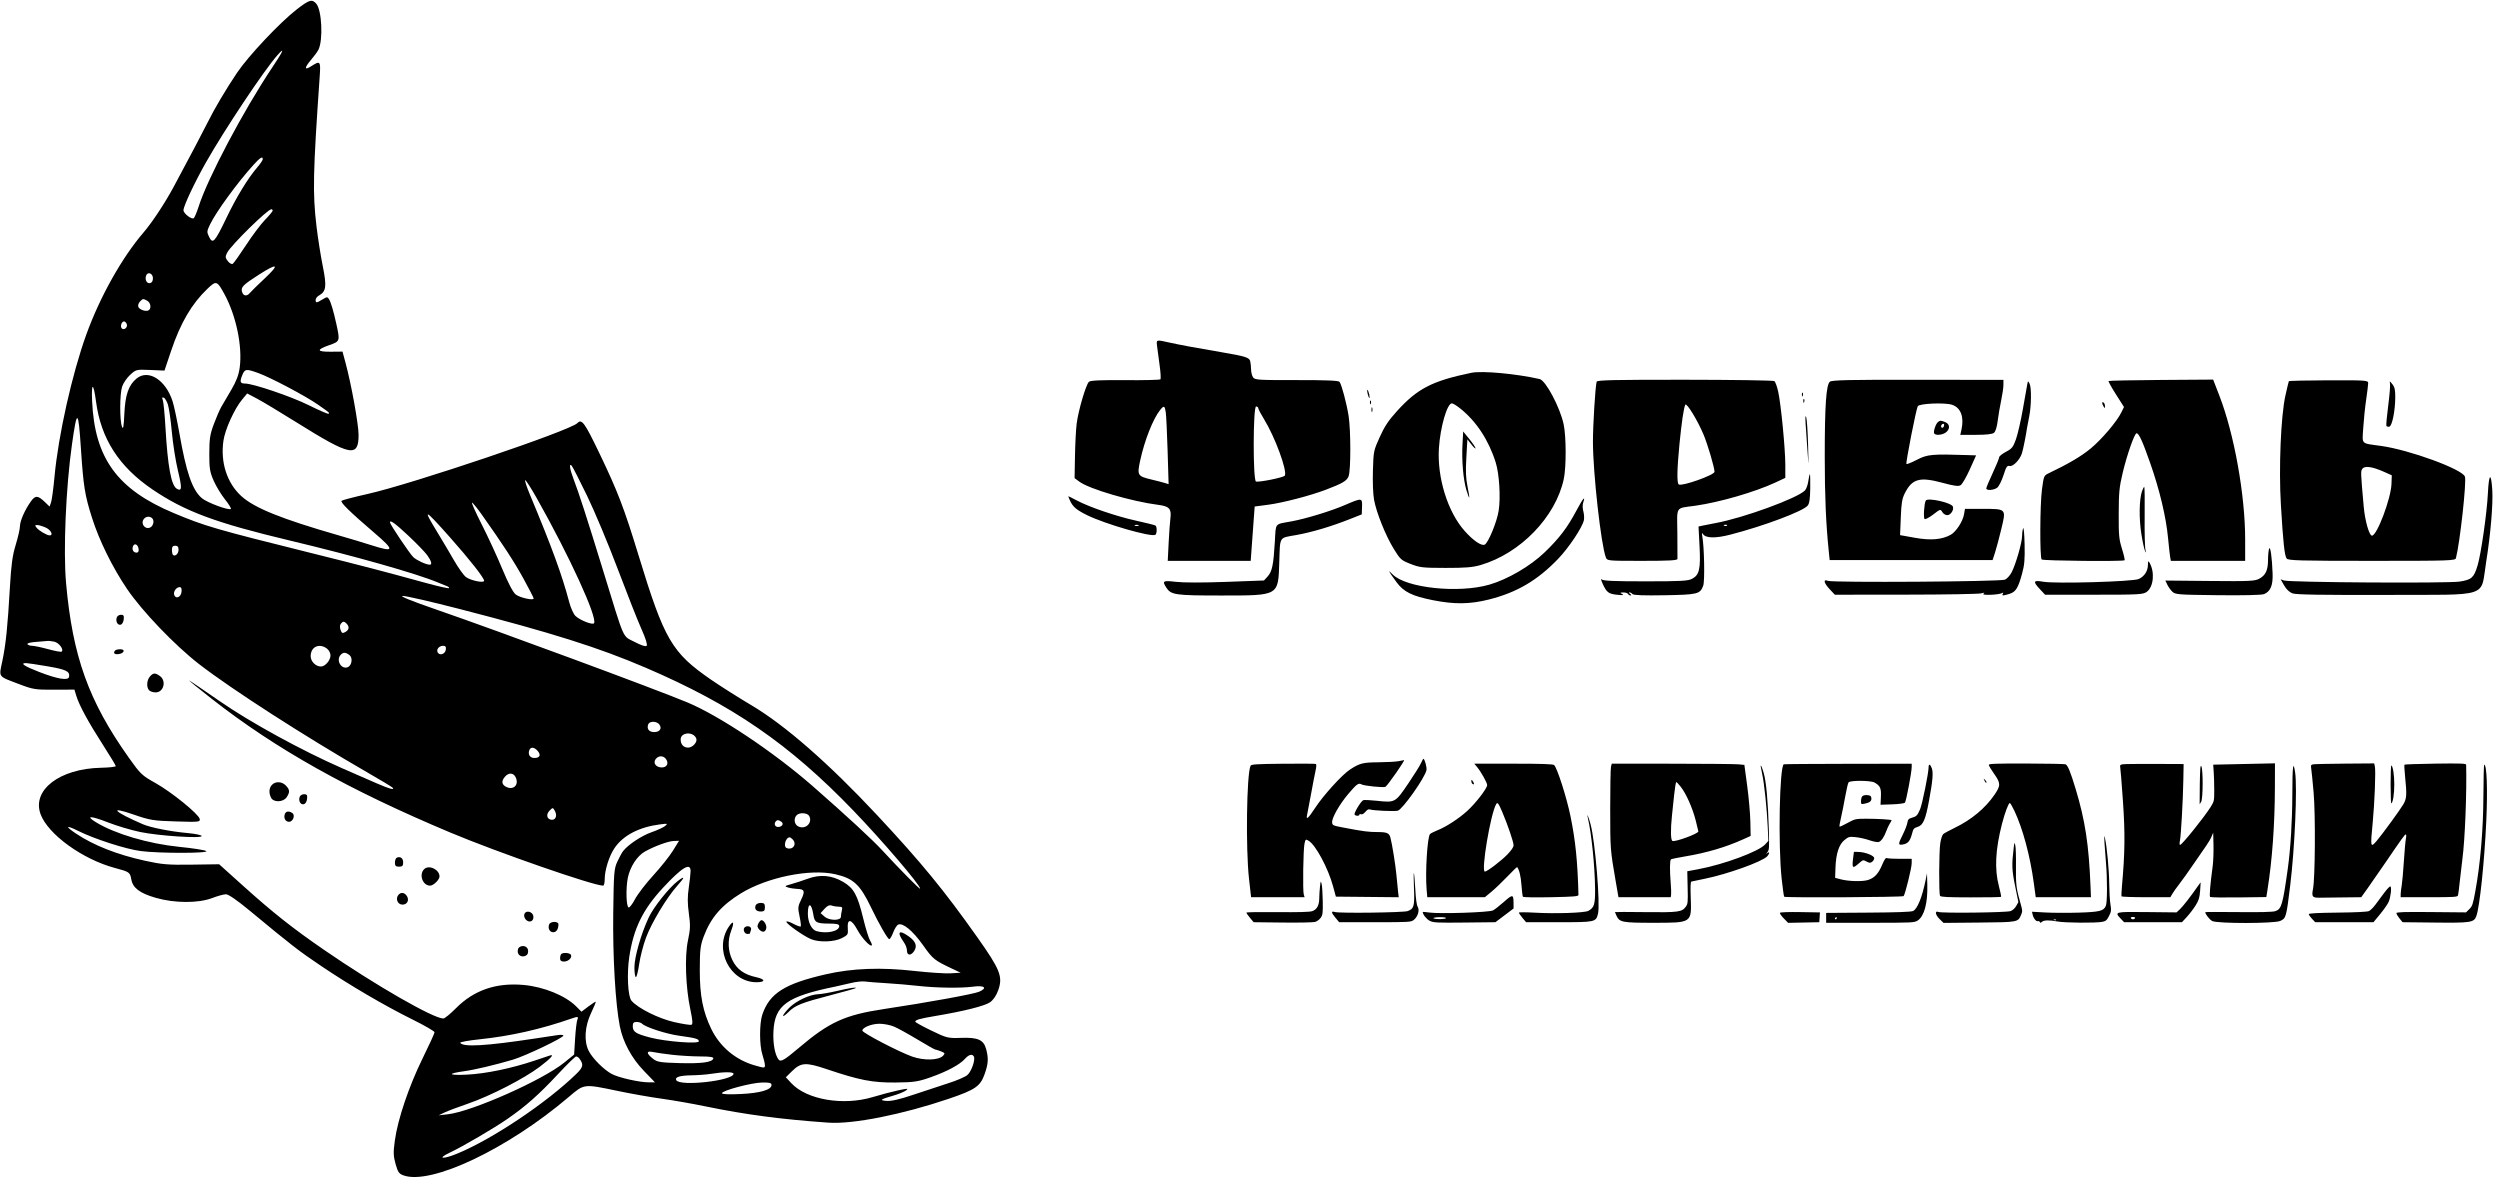 <svg width="241" height="114" viewBox="0 0 241 114" fill="none" xmlns="http://www.w3.org/2000/svg">
<path fill-rule="evenodd" clip-rule="evenodd" d="M28.596 0.915C26.965 2.182 23.932 5.405 22.839 7.032C21.76 8.637 20.649 10.517 19.987 11.858C19.576 12.689 18.242 15.22 16.743 18.01C15.907 19.566 14.658 21.457 13.831 22.418C11.76 24.825 9.638 28.609 8.326 32.232C6.951 36.031 5.617 41.987 5.254 45.955C5.149 47.098 4.999 48.214 4.921 48.434L4.78 48.834L4.347 48.417C3.653 47.747 3.412 47.732 2.981 48.331C2.396 49.147 1.925 50.215 1.923 50.73C1.921 50.986 1.739 51.787 1.518 52.512C1.202 53.546 1.081 54.421 0.957 56.587C0.739 60.398 0.564 62.109 0.227 63.718C-0.111 65.335 -0.242 65.156 1.845 65.951C3.182 66.461 3.409 66.497 5.226 66.487L7.175 66.478L7.353 67.07C7.627 67.977 8.521 69.625 9.904 71.774C10.595 72.847 11.16 73.783 11.159 73.853C11.159 73.924 10.517 73.996 9.734 74.012C5.746 74.096 3.06 76.159 3.911 78.485C4.62 80.424 7.961 82.842 11.08 83.673C12.479 84.045 12.535 84.084 12.66 84.782C12.807 85.602 13.475 86.105 15.009 86.549C16.824 87.075 19.123 87.084 20.46 86.57C20.977 86.371 21.573 86.208 21.783 86.208C22.028 86.208 22.874 86.795 24.124 87.83C28.145 91.161 28.807 91.674 30.984 93.138C33.785 95.022 37.056 96.937 39.781 98.288C40.942 98.864 41.891 99.413 41.891 99.509C41.891 99.605 41.367 100.75 40.727 102.053C39.421 104.711 38.344 107.898 38.065 109.936C37.906 111.09 37.916 111.428 38.133 112.207C38.349 112.982 38.464 113.15 38.889 113.305C41.54 114.27 48.953 110.753 54.843 105.735C56.331 104.468 56.256 104.477 59.53 105.163C60.819 105.433 62.734 105.771 63.785 105.915C64.836 106.058 66.771 106.398 68.084 106.67C71.845 107.447 75.353 107.91 79.867 108.224C82.227 108.388 86.985 107.442 91.491 105.912C93.993 105.062 94.497 104.718 94.903 103.584C95.273 102.551 95.307 102.045 95.065 101.137C94.826 100.237 94.279 99.991 92.643 100.05C91.382 100.095 91.273 100.069 89.784 99.349C88.933 98.937 88.234 98.552 88.232 98.493C88.224 98.318 88.665 98.192 90.197 97.936C92.922 97.479 94.935 96.973 95.439 96.618C95.76 96.391 96.045 95.974 96.227 95.463C96.692 94.156 96.426 93.481 94.224 90.367C91.005 85.815 88.795 83.122 84.534 78.559C79.902 73.6 75.679 69.908 72.45 67.994C71.215 67.262 69.47 66.157 68.571 65.539C64.756 62.912 64.045 61.694 61.552 53.523C60.166 48.978 59.538 47.342 57.77 43.668C56.351 40.718 56.08 40.349 55.657 40.79C54.964 41.511 39.77 46.644 35.442 47.618C34.129 47.913 32.998 48.209 32.929 48.275C32.78 48.418 33.724 49.342 36.082 51.361C38.09 53.08 38.041 53.277 35.783 52.553C35.07 52.325 33.663 51.901 32.656 51.612C27.106 50.016 24.502 48.963 23.247 47.81C21.878 46.551 21.24 44.569 21.537 42.495C21.692 41.41 22.588 39.427 23.326 38.535L23.828 37.929L24.779 38.431C25.302 38.707 27.019 39.738 28.596 40.724C33.809 43.981 34.567 44.133 34.567 41.921C34.567 40.908 33.864 37.025 33.31 34.977L33.017 33.895L31.878 33.906C30.518 33.919 30.476 33.712 31.75 33.268C32.777 32.91 32.787 32.88 32.425 31.234C32.144 29.96 31.899 29.138 31.707 28.824C31.574 28.606 31.497 28.611 31.086 28.865C30.514 29.218 30.427 29.224 30.427 28.911C30.427 28.777 30.569 28.588 30.742 28.491C31.447 28.097 31.51 27.619 31.117 25.666C30.916 24.674 30.643 22.94 30.51 21.814C30.13 18.604 30.17 16.714 30.822 7.323C30.922 5.885 30.869 5.824 30.008 6.38C29.322 6.823 29.321 6.543 30.006 5.743C30.299 5.4 30.612 4.969 30.701 4.786C31.16 3.838 31.024 0.976 30.491 0.361C30.082 -0.111 29.816 -0.033 28.596 0.915ZM27.1 5.161C27.015 5.321 26.622 5.938 26.225 6.533C23.463 10.671 20.035 17.149 19.155 19.893C18.985 20.425 18.776 20.932 18.692 21.02C18.509 21.211 17.688 20.593 17.688 20.264C17.688 19.869 18.746 17.616 19.841 15.679C21.623 12.528 25.457 6.771 26.737 5.327C27.205 4.799 27.318 4.748 27.1 5.161ZM25.331 15.348C25.331 15.44 25.091 15.795 24.796 16.139C23.887 17.2 22.796 18.988 21.829 21.003C20.705 23.345 20.514 23.556 20.163 22.847C19.926 22.368 19.931 22.294 20.252 21.629C20.841 20.407 22.893 17.595 24.439 15.889C25.076 15.187 25.331 15.031 25.331 15.348ZM26.287 20.304C26.287 20.377 25.96 20.77 25.561 21.178C25.161 21.585 24.336 22.683 23.727 23.616C23.117 24.549 22.537 25.366 22.437 25.431C22.335 25.496 22.126 25.382 21.965 25.175C21.707 24.842 21.7 24.753 21.899 24.358C22.26 23.645 25.792 20.173 26.156 20.173C26.228 20.173 26.287 20.232 26.287 20.304ZM25.536 26.823C24.854 27.462 24.204 28.098 24.091 28.237C23.8 28.594 23.46 28.55 23.335 28.138C23.198 27.688 23.416 27.466 24.967 26.472C26.773 25.315 26.997 25.453 25.536 26.823ZM14.743 26.826C14.743 27.086 14.64 27.258 14.463 27.294C14.148 27.357 13.943 26.959 14.088 26.564C14.24 26.151 14.743 26.352 14.743 26.826ZM21.651 28.384C22.772 30.456 23.382 33.408 23.108 35.432C23.011 36.148 22.784 36.749 22.3 37.573C21.929 38.203 21.496 38.944 21.337 39.218C21.178 39.493 20.852 40.241 20.614 40.882C20.246 41.869 20.179 42.299 20.177 43.709C20.174 45.166 20.227 45.494 20.601 46.346C20.837 46.881 21.325 47.688 21.688 48.14C22.05 48.592 22.305 49.005 22.255 49.058C22.079 49.241 19.934 48.443 19.444 48.012C18.525 47.205 17.953 45.542 17.292 41.761C17.072 40.507 16.778 39.123 16.637 38.684C15.976 36.622 14.298 35.56 13.167 36.489C12.396 37.123 12.073 38.052 11.988 39.879C11.927 41.179 11.877 41.449 11.756 41.127C11.528 40.515 11.538 37.979 11.772 37.272C11.884 36.934 12.233 36.42 12.548 36.132C13.109 35.617 13.145 35.608 14.487 35.666L15.855 35.725L16.498 33.812C17.396 31.141 18.467 29.309 19.983 27.853C20.85 27.021 20.927 27.045 21.651 28.384ZM14.196 28.994C14.527 29.179 14.611 29.731 14.335 29.909C14.083 30.072 13.437 29.858 13.334 29.577C13.284 29.442 13.353 29.216 13.487 29.076C13.776 28.775 13.798 28.772 14.196 28.994ZM12.223 31.251C12.336 31.558 11.951 31.877 11.737 31.654C11.563 31.473 11.723 30.985 11.956 30.985C12.049 30.985 12.169 31.104 12.223 31.251ZM24.895 35.961C26.091 36.391 29.471 38.18 30.659 39.012C31.829 39.831 31.771 39.782 31.672 39.886C31.627 39.933 30.773 39.564 29.774 39.066C28.094 38.228 24.402 36.973 23.618 36.973C23.152 36.973 23.095 36.807 23.348 36.181C23.601 35.552 23.713 35.536 24.895 35.961ZM9.259 38.724C9.73 42.287 11.471 44.994 14.697 47.182C17.826 49.304 20.773 50.4 27.959 52.112C34.172 53.594 40.203 55.302 42.21 56.15C42.516 56.279 42.903 56.435 43.068 56.496C43.234 56.558 43.331 56.648 43.284 56.697C43.237 56.746 42.242 56.524 41.072 56.202C36.84 55.04 35.039 54.569 30.108 53.341C20.698 50.996 19.801 50.735 16.773 49.47C11.32 47.19 9.126 44.187 8.879 38.664C8.797 36.818 9.011 36.852 9.259 38.724ZM16.184 38.989C16.29 39.309 16.462 40.503 16.565 41.641C16.669 42.778 16.93 44.443 17.146 45.339C17.561 47.063 17.544 47.395 17.054 47.121C16.505 46.813 16.167 44.987 15.945 41.131C15.874 39.896 15.761 38.744 15.692 38.572C15.603 38.346 15.627 38.279 15.779 38.332C15.895 38.372 16.078 38.668 16.184 38.989ZM7.801 43.252C8.042 46.903 8.177 47.746 8.879 49.947C9.571 52.12 10.845 54.702 12.241 56.766C13.695 58.914 16.859 62.215 19.201 64.028C22.341 66.456 29.401 71 35.442 74.479C36.668 75.186 37.74 75.83 37.823 75.912C38.123 76.209 37.554 76.056 36.266 75.494C35.55 75.181 34.069 74.534 32.974 74.055C29.103 72.36 24.116 69.628 21.191 67.599C19.659 66.536 18.333 65.638 18.246 65.605C18.158 65.572 19.128 66.361 20.4 67.358C26.583 72.204 33.605 76.141 43.404 80.254C47.973 82.172 57.193 85.376 58.142 85.376C58.225 85.376 58.292 85.107 58.292 84.778C58.292 83.869 58.729 82.49 59.261 81.724C60.098 80.516 61.632 79.725 63.626 79.47C64.358 79.377 64.398 79.389 64.12 79.623C63.954 79.762 63.359 80.036 62.798 80.231C61.855 80.559 60.572 81.41 60.074 82.037C59.959 82.181 59.709 82.636 59.518 83.048C59.194 83.746 59.167 84.083 59.116 88.047C59.062 92.237 59.327 96.791 59.75 98.929C60.05 100.449 60.885 102 62.057 103.216L63.139 104.339H62.56C61.639 104.339 59.649 103.891 58.976 103.532C58.21 103.124 57.127 102.041 56.754 101.312C56.282 100.386 56.367 98.952 56.969 97.683C57.248 97.094 57.457 96.591 57.432 96.566C57.407 96.54 57.087 96.746 56.721 97.023L56.054 97.528L55.541 97.014C54.504 95.978 52.424 95.128 50.489 94.951C47.84 94.709 45.692 95.444 43.962 97.185C43.416 97.735 42.866 98.184 42.74 98.184C41.771 98.184 36.151 94.95 31.223 91.557C28.207 89.48 26.305 87.976 23.457 85.412L21.125 83.314L18.491 83.352C16.197 83.386 15.613 83.337 13.968 82.974C11.253 82.374 9.02 81.492 7.299 80.338C6.24 79.629 6.357 79.512 7.537 80.1C9.111 80.884 12.119 81.853 13.567 82.042C15.329 82.273 20.259 82.269 19.878 82.037C19.725 81.944 18.566 81.764 17.302 81.638C14.322 81.34 11.092 80.388 9.253 79.266C8.183 78.614 8.734 78.623 10.43 79.287C11.259 79.612 12.64 80.023 13.499 80.202C15.298 80.577 19.44 80.85 19.44 80.594C19.44 80.504 18.849 80.376 18.126 80.311C16.439 80.16 14.528 79.783 13.756 79.45C10.968 78.245 10.415 77.668 12.864 78.517C14.455 79.069 14.759 79.119 16.947 79.186C19.186 79.255 19.308 79.243 19.254 78.95C19.168 78.486 16.523 76.341 14.971 75.476C13.683 74.759 13.539 74.621 12.402 73.019C8.544 67.579 7.001 63.28 6.37 56.221C6.089 53.074 6.349 46.984 6.944 42.794C7.43 39.375 7.549 39.438 7.801 43.252ZM56.594 47.793C57.324 49.298 58.654 52.475 59.551 54.854C60.448 57.232 61.475 59.835 61.835 60.638C62.246 61.557 62.432 62.155 62.337 62.255C62.242 62.354 61.808 62.214 61.165 61.877C59.971 61.25 60.274 61.942 58.121 54.937C56.561 49.862 55.817 47.561 55.283 46.157C54.921 45.207 54.839 44.61 55.107 44.89C55.195 44.982 55.864 46.288 56.594 47.793ZM51.736 48.011C54.892 53.604 57.601 59.512 57.267 60.076C57.149 60.275 55.939 59.808 55.483 59.387C55.296 59.214 55.021 58.61 54.872 58.044C54.189 55.45 53.192 52.723 51.075 47.66C50.76 46.905 50.56 46.287 50.632 46.287C50.704 46.287 51.201 47.063 51.736 48.011ZM46.424 49.579C48.498 52.506 49.58 54.166 50.473 55.797C51.008 56.772 51.445 57.624 51.445 57.69C51.445 57.915 50.118 57.622 49.716 57.308C49.457 57.106 48.993 56.223 48.419 54.843C47.928 53.659 47.041 51.737 46.448 50.571C45.855 49.404 45.429 48.453 45.502 48.457C45.574 48.46 45.989 48.966 46.424 49.579ZM43.357 51.776C45.263 53.921 46.668 55.708 46.668 55.985C46.668 56.231 45.367 55.965 44.916 55.627C44.698 55.463 44.178 54.736 43.761 54.01C43.345 53.285 42.61 52.047 42.129 51.259C40.704 48.925 40.894 49.005 43.357 51.776ZM14.79 50.211C14.816 50.402 14.728 50.653 14.593 50.77C14.108 51.191 13.472 50.527 13.875 50.02C14.157 49.664 14.732 49.784 14.79 50.211ZM39.343 51.619C40.13 52.355 40.953 53.204 41.173 53.506C41.578 54.06 41.685 54.438 41.437 54.438C41.086 54.438 40.181 54.024 39.843 53.708C39.504 53.391 37.592 50.546 37.592 50.357C37.592 50.086 38.087 50.442 39.343 51.619ZM4.398 50.853C4.904 51.074 5.177 51.61 4.783 51.61C4.521 51.61 3.754 51.16 3.526 50.873C3.352 50.654 3.361 50.612 3.582 50.612C3.727 50.612 4.094 50.721 4.398 50.853ZM13.361 52.912C13.393 53.147 13.327 53.274 13.171 53.274C12.861 53.274 12.698 52.995 12.818 52.67C12.947 52.317 13.299 52.474 13.361 52.912ZM17.211 53.006C17.211 53.388 16.867 53.691 16.669 53.484C16.617 53.429 16.574 53.21 16.574 52.996C16.574 52.719 16.665 52.608 16.892 52.608C17.122 52.608 17.211 52.719 17.211 53.006ZM17.5 57.056C17.443 57.569 16.949 57.781 16.794 57.359C16.68 57.049 16.991 56.6 17.32 56.6C17.477 56.6 17.534 56.745 17.5 57.056ZM44.246 58.692C53.188 60.996 57.716 62.424 62.246 64.368C70.609 67.957 76.081 71.72 82.254 78.129C85.024 81.006 88.704 85.307 88.704 85.669C88.704 85.794 86.757 83.826 85.062 81.987C84.082 80.924 81.588 78.621 78.355 75.793C74.61 72.516 69.361 69.007 66.276 67.718C63.249 66.452 48.164 60.873 42.05 58.758C39.577 57.903 38.486 57.459 38.832 57.448C39.12 57.439 41.556 57.999 44.246 58.692ZM11.261 59.511C11.125 59.884 11.324 60.283 11.618 60.225C11.765 60.196 11.898 59.977 11.927 59.718C11.967 59.358 11.912 59.262 11.665 59.262C11.494 59.262 11.312 59.374 11.261 59.511ZM33.42 60.127C33.702 60.421 33.653 60.724 33.29 60.926C33.02 61.078 32.947 61.046 32.831 60.724C32.746 60.491 32.755 60.262 32.853 60.135C33.053 59.875 33.178 59.873 33.42 60.127ZM5.23 61.857C5.694 61.954 6.198 62.649 5.931 62.822C5.864 62.865 5.28 62.755 4.634 62.578C3.988 62.401 3.297 62.256 3.099 62.256C2.901 62.256 2.698 62.185 2.646 62.098C2.593 62.007 2.946 61.914 3.473 61.88C3.979 61.847 4.473 61.805 4.572 61.788C4.67 61.771 4.967 61.802 5.23 61.857ZM31.506 62.515C31.707 62.662 31.86 62.949 31.86 63.18C31.86 63.655 31.347 64.252 30.94 64.252C30.433 64.252 29.949 63.766 29.949 63.256C29.949 62.358 30.762 61.971 31.506 62.515ZM42.977 62.628C42.919 63.05 42.395 63.234 42.198 62.901C42.03 62.617 42.321 62.256 42.718 62.256C42.948 62.256 43.015 62.352 42.977 62.628ZM11.107 62.699C10.875 62.941 11.023 63.107 11.426 63.057C11.975 62.989 12.121 62.588 11.598 62.588C11.386 62.588 11.165 62.638 11.107 62.699ZM33.684 63.145C34.029 63.408 33.926 64.154 33.521 64.316C32.89 64.569 32.36 63.629 32.847 63.121C33.095 62.862 33.322 62.868 33.684 63.145ZM4.611 64.237C6.392 64.543 6.75 64.72 6.658 65.25C6.59 65.635 5.575 65.471 3.796 64.785C2.337 64.222 1.881 63.914 2.522 63.923C2.675 63.925 3.615 64.067 4.611 64.237ZM14.449 65.221C14.14 65.577 14.103 66.262 14.376 66.547C14.482 66.657 14.765 66.747 15.008 66.747C15.773 66.747 16.064 65.645 15.424 65.176C14.965 64.841 14.771 64.85 14.449 65.221ZM63.545 69.822C63.85 70.206 63.617 70.573 63.069 70.573C62.561 70.573 62.326 70.269 62.489 69.824C62.607 69.503 63.29 69.501 63.545 69.822ZM67.124 71.201C67.247 71.537 66.766 72.07 66.34 72.07C65.895 72.07 65.616 71.766 65.616 71.282C65.616 70.564 66.865 70.497 67.124 71.201ZM51.834 72.392C52.174 72.785 52.039 73.068 51.51 73.068C51.092 73.068 50.873 72.731 51.025 72.319C51.151 71.975 51.5 72.007 51.834 72.392ZM64.177 73.143C64.504 73.554 64.312 73.982 63.8 73.982C63.23 73.982 62.916 73.543 63.217 73.165C63.478 72.835 63.925 72.825 64.177 73.143ZM49.697 74.904C50.065 75.622 49.531 76.204 48.816 75.864C48.356 75.645 48.31 75.299 48.683 74.869C49.031 74.467 49.481 74.483 49.697 74.904ZM26.218 75.658C25.93 75.959 25.897 76.443 26.133 76.904C26.373 77.372 27.305 77.342 27.631 76.856C27.959 76.368 27.944 76.129 27.561 75.729C27.179 75.33 26.563 75.298 26.218 75.658ZM28.892 76.81C28.751 77.194 28.961 77.59 29.272 77.528C29.44 77.495 29.571 77.292 29.601 77.017C29.642 76.648 29.588 76.561 29.318 76.561C29.134 76.561 28.942 76.673 28.892 76.81ZM53.509 78.212C53.739 78.661 53.545 79.084 53.138 79.023C52.714 78.959 52.623 78.514 52.961 78.161C53.287 77.821 53.309 77.823 53.509 78.212ZM27.459 78.474C27.318 78.856 27.516 79.222 27.863 79.222C28.25 79.222 28.486 78.578 28.175 78.372C27.847 78.155 27.561 78.196 27.459 78.474ZM78.007 78.663C78.359 79.319 77.654 79.998 76.961 79.671C76.57 79.486 76.482 78.916 76.794 78.59C77.072 78.299 77.837 78.346 78.007 78.663ZM75.31 79.206C75.595 79.394 75.399 79.721 75.001 79.721C74.702 79.721 74.582 79.393 74.799 79.167C74.937 79.022 75.043 79.03 75.31 79.206ZM76.412 80.919C76.848 81.374 76.447 81.97 75.847 81.759C75.483 81.632 75.728 80.719 76.125 80.719C76.178 80.719 76.307 80.809 76.412 80.919ZM64.869 82.008C64.544 82.534 63.695 83.601 62.983 84.379C62.271 85.156 61.48 86.185 61.224 86.665C60.969 87.146 60.688 87.514 60.601 87.484C60.367 87.404 60.318 85.65 60.522 84.626C60.729 83.582 61.418 82.514 62.15 82.1C63.056 81.588 64.403 81.091 64.941 81.071L65.46 81.052L64.869 82.008ZM38.269 82.67C38.159 82.71 38.07 82.924 38.07 83.145C38.07 83.463 38.153 83.547 38.468 83.547C38.781 83.547 38.866 83.462 38.866 83.149C38.866 82.74 38.62 82.542 38.269 82.67ZM40.879 83.796C40.364 84.334 40.751 85.376 41.466 85.376C41.782 85.376 42.369 84.803 42.369 84.493C42.369 83.815 41.328 83.328 40.879 83.796ZM66.572 83.972C66.572 84.207 66.493 84.927 66.397 85.574C66.268 86.442 66.271 87.093 66.407 88.065C66.564 89.186 66.551 89.569 66.32 90.654C65.99 92.201 66.093 95.166 66.552 97.325C66.773 98.368 66.799 98.731 66.655 98.788C66.55 98.83 65.794 98.712 64.975 98.525C63.474 98.183 61.504 97.196 60.877 96.473C60.528 96.069 60.416 93.903 60.66 92.26C61.069 89.512 61.961 87.683 63.927 85.566C65.749 83.605 66.572 83.109 66.572 83.972ZM80.504 84.273C82.266 84.671 82.907 85.263 83.958 87.456C84.72 89.045 85.574 90.533 85.725 90.533C85.802 90.533 85.975 90.238 86.111 89.877C86.246 89.516 86.463 89.179 86.592 89.127C87.05 88.944 87.993 89.726 88.971 91.103C89.96 92.496 90.043 92.562 91.969 93.469L92.606 93.769L91.65 93.828C91.125 93.859 89.564 93.758 88.182 93.602C84.944 93.236 82.161 93.338 79.629 93.918C75.644 94.829 74.19 95.749 73.488 97.805C73.197 98.657 73.203 100.802 73.498 101.677C73.629 102.066 73.737 102.52 73.737 102.686C73.737 102.976 73.7 102.976 72.715 102.691C70.899 102.165 69.394 100.897 68.57 99.198C67.76 97.529 67.456 95.977 67.46 93.527C67.463 91.57 67.511 91.153 67.837 90.283C68.519 88.463 69.553 87.264 71.434 86.113C73.963 84.564 78.09 83.728 80.504 84.273ZM77.877 84.706C77.395 84.882 76.679 85.117 76.285 85.227C75.626 85.412 75.6 85.438 75.966 85.552C76.185 85.62 76.593 85.683 76.872 85.692C77.563 85.715 77.629 85.91 77.228 86.733C76.915 87.374 76.901 87.514 77.076 88.332C77.182 88.825 77.233 89.265 77.19 89.31C77.147 89.355 76.818 89.235 76.459 89.044C76.101 88.853 75.807 88.77 75.807 88.86C75.807 89.065 77.456 90.229 78.173 90.53C78.959 90.86 80.411 90.814 81.153 90.436C81.729 90.142 81.774 90.07 81.728 89.515C81.646 88.521 82.071 88.564 82.634 89.608C83.076 90.425 83.884 91.299 84.044 91.132C84.082 91.093 84.006 90.886 83.876 90.672C83.746 90.458 83.448 89.498 83.215 88.537C82.659 86.255 82.308 85.617 81.269 85.008C80.187 84.373 79.059 84.273 77.877 84.706ZM65.324 84.94C64.49 85.583 63.004 87.448 62.544 88.428C61.8 90.016 61.158 92.254 61.158 93.26C61.158 93.773 61.221 94.192 61.298 94.192C61.375 94.192 61.518 93.629 61.616 92.94C61.714 92.252 62.008 91.11 62.269 90.404C62.798 88.971 64.278 86.511 65.283 85.394C66.04 84.552 66.056 84.376 65.324 84.94ZM38.4 86.276C38.1 86.654 38.338 87.206 38.802 87.206C39.251 87.206 39.471 86.79 39.232 86.394C39.012 86.028 38.639 85.975 38.4 86.276ZM72.842 87.281C72.711 87.639 72.91 87.871 73.348 87.871C73.657 87.871 73.737 87.786 73.737 87.456C73.737 87.122 73.658 87.04 73.334 87.04C73.112 87.04 72.891 87.148 72.842 87.281ZM78.409 88.188C78.519 88.923 78.709 89.03 79.907 89.033C80.674 89.035 80.902 89.092 80.902 89.28C80.902 89.777 79.704 90.04 78.707 89.761C78.238 89.63 77.877 88.896 77.877 88.074C77.877 86.947 78.235 87.024 78.409 88.188ZM80.877 87.408C81.181 87.406 81.233 87.472 81.158 87.763C81.107 87.96 81.065 88.233 81.064 88.371C81.06 88.771 79.948 88.764 79.486 88.361L79.104 88.028L79.482 87.608C79.751 87.309 79.953 87.219 80.182 87.299C80.359 87.36 80.672 87.409 80.877 87.408ZM50.547 88.122C50.49 88.275 50.556 88.511 50.694 88.656C51.032 89.009 51.481 88.806 51.416 88.33C51.353 87.868 50.698 87.711 50.547 88.122ZM73.106 89.024C72.981 89.268 73.004 89.41 73.198 89.614C73.503 89.932 73.796 89.87 73.87 89.472C73.925 89.175 73.639 88.703 73.405 88.703C73.331 88.703 73.196 88.848 73.106 89.024ZM52.936 89.119C52.796 89.499 52.992 89.868 53.334 89.868C53.636 89.868 53.833 89.566 53.833 89.105C53.833 88.786 53.053 88.798 52.936 89.119ZM70.268 89.319C68.773 91.512 70.359 94.698 72.941 94.688C73.82 94.684 73.792 94.394 72.894 94.2C71.728 93.947 71.032 93.443 70.592 92.534C70.167 91.655 70.132 90.64 70.493 89.698C70.809 88.872 70.699 88.686 70.268 89.319ZM71.829 89.367C71.564 89.537 71.737 90.034 72.06 90.034C72.194 90.034 72.304 90.003 72.304 89.964C72.304 89.926 72.344 89.786 72.393 89.653C72.498 89.366 72.124 89.176 71.829 89.367ZM86.746 90.159C86.802 90.319 86.979 90.628 87.139 90.846C87.3 91.065 87.431 91.42 87.431 91.636C87.431 92.126 87.807 92.153 88.121 91.686C88.444 91.204 88.28 90.749 87.612 90.275C86.931 89.791 86.602 89.747 86.746 90.159ZM49.954 91.448C49.807 91.85 50.018 92.196 50.41 92.196C50.61 92.196 50.815 92.084 50.866 91.947C51.013 91.545 50.802 91.198 50.41 91.198C50.21 91.198 50.005 91.311 49.954 91.448ZM54.099 91.975C54.04 92.035 53.993 92.222 53.993 92.39C53.993 92.6 54.11 92.695 54.371 92.695C54.795 92.695 55.189 92.303 55.032 92.037C54.918 91.845 54.265 91.801 54.099 91.975ZM85.44 94.779C86.316 94.832 87.677 94.947 88.466 95.036C90.255 95.238 92.644 95.272 93.82 95.112C94.909 94.964 95.223 95.239 94.384 95.605C93.868 95.83 89.365 96.649 85.248 97.266C81.45 97.835 79.946 98.52 77.001 101.021C75.603 102.208 75.257 102.405 75.048 102.131C74.698 101.67 74.503 100.591 74.559 99.429C74.681 96.895 75.846 96.058 80.584 95.095C80.89 95.032 81.535 94.884 82.017 94.766C82.499 94.647 83.108 94.58 83.37 94.617C83.633 94.654 84.565 94.727 85.44 94.779ZM80.663 95.533C79.963 95.695 79.159 95.834 78.878 95.842C78.072 95.864 76.738 96.488 76.086 97.148C75.757 97.481 75.489 97.827 75.489 97.918C75.489 98.009 75.721 97.85 76.006 97.564C76.661 96.907 77.251 96.672 80.106 95.928C81.376 95.598 82.445 95.296 82.481 95.259C82.6 95.136 81.961 95.232 80.663 95.533ZM55.655 98.309C55.587 98.469 55.49 99.289 55.439 100.13L55.346 101.66L54.391 102.436C52.301 104.132 45.486 107.156 43.165 107.417L42.289 107.515L42.846 107.247C43.153 107.1 44.178 106.713 45.124 106.388C47.283 105.644 50.532 103.974 52.042 102.829C53.105 102.024 53.487 101.593 52.997 101.753C52.888 101.788 52.225 102.01 51.525 102.246C49.298 102.995 46.823 103.507 44.996 103.596C43.198 103.684 43.061 103.494 44.757 103.264C45.744 103.131 47.789 102.645 49.455 102.149C50.649 101.793 54.311 100.046 54.311 99.831C54.311 99.76 54.078 99.736 53.794 99.778C53.509 99.819 52.524 99.968 51.604 100.108C46.84 100.833 44.624 100.961 44.367 100.527C44.324 100.453 45.156 100.302 46.217 100.191C49.23 99.876 52.152 99.216 55.107 98.183C55.709 97.973 55.789 97.992 55.655 98.309ZM61.883 98.675C62.212 99.019 64.203 99.668 65.471 99.844C67.086 100.068 67.368 100.148 67.368 100.383C67.368 100.655 64.185 100.411 62.698 100.024C61.281 99.656 60.999 99.472 60.999 98.913C60.999 98.611 61.085 98.517 61.365 98.517C61.566 98.517 61.799 98.588 61.883 98.675ZM86.173 98.959C86.535 99.11 87.556 99.672 88.442 100.206C89.328 100.741 90.103 101.178 90.165 101.178C90.226 101.178 90.472 101.256 90.712 101.352C91.102 101.506 91.122 101.552 90.907 101.777C90.483 102.22 89.069 102.256 87.93 101.853C86.655 101.402 83.132 99.566 83.132 99.353C83.132 99.053 84.006 98.697 84.76 98.69C85.175 98.686 85.81 98.807 86.173 98.959ZM64.82 101.684C65.565 101.769 66.771 101.839 67.501 101.841C68.463 101.843 68.81 101.899 68.763 102.044C68.648 102.405 67.642 102.541 65.509 102.483C63.689 102.434 63.351 102.38 62.971 102.083C62.294 101.555 62.276 101.269 62.928 101.412C63.224 101.477 64.076 101.599 64.82 101.684ZM93.877 101.84C94.053 102.138 93.638 103.319 93.243 103.644C93.028 103.82 92.224 104.165 91.455 104.41C90.687 104.655 89.172 105.154 88.088 105.52C86.744 105.975 85.91 106.168 85.461 106.13C84.733 106.068 84.843 105.986 86.157 105.605C86.638 105.466 87.171 105.246 87.34 105.117C87.604 104.915 87.499 104.914 86.578 105.112C85.991 105.238 84.895 105.527 84.144 105.755C81.295 106.617 77.763 106.016 76.279 104.415L75.753 103.849L76.342 103.269C77.211 102.412 77.676 102.386 79.715 103.073C82.859 104.133 84.11 104.376 86.332 104.354C88.1 104.337 88.502 104.277 89.715 103.848C91.301 103.288 92.516 102.636 93.023 102.071C93.397 101.656 93.717 101.569 93.877 101.84ZM55.859 102.052C56.28 102.62 56.226 102.876 55.547 103.535C52.67 106.324 47.53 109.769 44.138 111.183C42.709 111.778 42.066 111.73 43.341 111.124C44.657 110.498 47.585 108.784 48.937 107.849C50.688 106.638 51.974 105.498 53.767 103.57C54.65 102.621 55.447 101.844 55.539 101.844C55.63 101.844 55.774 101.937 55.859 102.052ZM70.712 103.511C70.712 104.173 65.563 104.755 65.196 104.135C65.021 103.839 65.513 103.679 66.651 103.661C67.264 103.652 68.124 103.586 68.562 103.515C69.754 103.321 70.712 103.319 70.712 103.511ZM74.374 104.597C74.374 105.057 73.276 105.376 71.388 105.465C70.265 105.518 69.597 105.489 69.597 105.386C69.597 105.131 72.437 104.373 73.458 104.355C74.186 104.342 74.374 104.392 74.374 104.597Z" fill="black"/>
<path fill-rule="evenodd" clip-rule="evenodd" d="M136.982 73.57C136.882 73.801 136.332 74.682 135.76 75.526C134.501 77.382 134.496 77.385 132.717 77.194C132.089 77.127 131.505 77.101 131.419 77.138C131.193 77.233 130.501 78.378 130.582 78.522C130.666 78.672 131.045 78.683 131.045 78.534C131.045 78.475 131.118 78.457 131.207 78.494C131.308 78.537 131.465 78.449 131.625 78.259C131.791 78.061 131.939 77.98 132.048 78.028C132.302 78.138 134.441 78.237 134.745 78.153C135.205 78.026 137.335 75.019 137.51 74.25C137.569 73.993 137.342 73.15 137.214 73.15C137.186 73.15 137.081 73.339 136.982 73.57ZM134.812 73.379C134.56 73.429 133.712 73.475 132.928 73.483C131.375 73.497 131.092 73.567 130.153 74.174C129.389 74.667 127.59 76.646 126.777 77.886C126.115 78.898 125.879 79.102 126.003 78.559C126.042 78.389 126.207 77.519 126.37 76.625C126.532 75.731 126.729 74.706 126.808 74.346C126.913 73.864 126.919 73.68 126.833 73.644C126.769 73.617 125.347 73.608 123.674 73.624C121.092 73.65 120.62 73.68 120.553 73.822C120.174 74.631 120.077 81.804 120.406 84.725L120.605 86.491H123.185H125.765L125.684 86.238C125.571 85.885 125.631 81.825 125.757 81.309C125.86 80.888 125.864 80.886 126.143 81.044C126.817 81.429 128.021 83.663 128.503 85.426L128.778 86.435L131.808 86.464L134.838 86.494L134.774 85.957C134.738 85.662 134.667 84.943 134.616 84.358C134.536 83.439 134.2 81.342 134.037 80.746C133.917 80.304 133.705 80.213 132.794 80.21C131.901 80.208 131.456 80.15 129.518 79.781C128.498 79.588 128.448 79.565 128.417 79.287C128.372 78.868 129.121 77.541 129.964 76.547C130.783 75.581 130.964 75.448 131.245 75.614C131.481 75.753 133.385 75.949 133.553 75.851C133.766 75.728 135.494 73.25 135.349 73.276C135.306 73.284 135.064 73.33 134.812 73.379ZM142.371 73.917C142.767 74.39 143.363 75.451 143.363 75.684C143.363 76.002 142.226 77.471 141.421 78.193C140.585 78.945 139.414 79.703 138.572 80.038C138.24 80.171 137.916 80.336 137.853 80.406C137.595 80.691 137.385 84.1 137.525 85.734L137.59 86.491H140.364H143.139L143.778 85.962C144.13 85.671 144.823 85.008 145.318 84.489C145.814 83.969 146.235 83.564 146.254 83.588C146.456 83.838 146.61 84.482 146.669 85.324C146.709 85.885 146.772 86.389 146.808 86.445C146.847 86.504 147.989 86.523 149.522 86.491C151.787 86.443 152.168 86.41 152.164 86.266C152.081 83.044 151.88 81.061 151.399 78.699C151.029 76.884 150.104 73.994 149.815 73.749C149.705 73.656 148.589 73.619 145.892 73.619L142.122 73.62L142.371 73.917ZM155.299 73.915C155.257 74.08 155.224 75.905 155.224 77.97C155.226 81.874 155.23 81.927 155.753 84.949L156.02 86.491H158.541H161.062L161.095 86.238C161.113 86.1 161.096 85.608 161.058 85.145C160.952 83.856 160.963 82.924 161.084 82.842C161.145 82.8 161.768 82.672 162.468 82.555C164.514 82.216 166.382 81.663 168.068 80.899L168.762 80.585L168.734 79.194C168.718 78.428 168.582 76.888 168.432 75.769L168.158 73.737L167.595 73.681C167.285 73.651 164.409 73.624 161.204 73.621L155.376 73.615L155.299 73.915ZM171.965 73.678C171.546 73.783 171.399 81.462 171.753 84.724C171.852 85.632 171.961 86.407 171.996 86.446C172.093 86.552 183.41 86.493 183.508 86.385C183.657 86.221 184.287 83.659 184.287 83.216V82.791H183.176C182.564 82.791 181.992 82.76 181.903 82.723C181.781 82.671 181.665 82.835 181.428 83.394C181.07 84.235 180.7 84.63 180.083 84.829C179.558 84.998 178.221 84.968 177.466 84.77L176.907 84.624L176.938 83.679C176.984 82.302 177.272 81.41 177.808 80.978C178.204 80.659 178.271 80.642 178.892 80.702C179.256 80.738 179.851 80.871 180.214 80.999C180.578 81.127 180.976 81.204 181.098 81.171C181.349 81.101 181.639 80.685 181.844 80.1C181.919 79.885 182.065 79.574 182.167 79.41C182.269 79.247 182.353 79.096 182.353 79.074C182.352 79.006 181.017 78.925 179.91 78.926C178.886 78.927 178.81 78.944 178.107 79.331C177.703 79.554 177.352 79.713 177.328 79.686C177.303 79.659 177.367 79.274 177.471 78.831C177.574 78.388 177.758 77.471 177.878 76.793C177.998 76.115 178.144 75.497 178.201 75.42C178.353 75.216 180.341 75.23 180.704 75.436C181.254 75.75 181.357 75.98 181.319 76.814L181.284 77.578L182.404 77.539C183.07 77.516 183.569 77.448 183.637 77.371C183.758 77.232 184.292 74.407 184.289 73.919L184.287 73.623L178.205 73.631C174.859 73.636 172.051 73.657 171.965 73.678ZM191.721 73.735C191.722 73.814 191.951 74.2 192.23 74.592C192.872 75.497 192.877 75.724 192.274 76.608C191.38 77.918 190.036 79.032 188.407 79.816C187.905 80.058 187.418 80.325 187.325 80.41C187.231 80.496 187.106 80.879 187.045 81.267C186.916 82.083 186.897 86.141 187.021 86.357C187.087 86.471 187.729 86.504 189.98 86.507C191.56 86.509 192.876 86.487 192.903 86.457C192.93 86.428 192.835 85.959 192.692 85.415C192.261 83.781 192.355 81.903 192.99 79.428C193.265 78.356 193.62 77.41 193.747 77.41C193.793 77.41 193.992 77.75 194.189 78.166C194.996 79.872 195.708 82.521 196.058 85.117L196.244 86.491H198.906H201.568L201.527 85.454C201.366 81.432 201.009 79.089 200.096 76.067C199.592 74.397 199.334 73.769 199.116 73.677C199.036 73.643 197.339 73.61 195.345 73.604C192.467 73.595 191.719 73.622 191.721 73.735ZM204.617 73.678C204.408 73.713 204.346 73.776 204.384 73.914C204.412 74.018 204.531 75.492 204.649 77.191C204.868 80.334 204.847 82.195 204.556 85.426C204.512 85.919 204.494 86.36 204.517 86.407C204.539 86.453 205.608 86.491 206.891 86.491H209.224L209.401 86.182C209.498 86.013 209.812 85.571 210.099 85.201C210.386 84.832 210.998 83.974 211.458 83.296C211.918 82.617 212.458 81.835 212.658 81.558C212.858 81.28 213.096 80.877 213.186 80.661L213.352 80.269L213.381 81.487C213.397 82.158 213.361 83.066 213.302 83.505C213.058 85.316 212.969 86.394 213.057 86.469C213.107 86.511 214.346 86.531 215.811 86.512L218.474 86.477L218.593 85.727C219.04 82.93 219.291 79.456 219.3 75.918L219.307 73.585L216.329 73.65L213.352 73.714L213.402 74.413C213.43 74.797 213.453 75.591 213.453 76.177C213.453 77.207 213.442 77.26 213.105 77.795C212.469 78.803 210.343 81.446 210.167 81.446C210.102 81.446 210.095 81.294 210.148 81.025C210.252 80.497 210.438 77.165 210.474 75.168L210.501 73.654L207.702 73.642C206.162 73.635 204.774 73.651 204.617 73.678ZM222.985 73.682C222.769 73.724 222.751 73.771 222.807 74.14C222.842 74.366 222.944 75.383 223.033 76.401C223.219 78.52 223.181 84.633 222.975 85.686C222.827 86.441 222.906 86.549 223.6 86.539C223.898 86.534 224.926 86.522 225.883 86.511L227.624 86.491L228.246 85.622C228.589 85.144 229.363 84.027 229.967 83.14C231.559 80.802 231.823 80.437 231.922 80.437C231.971 80.437 231.974 80.623 231.927 80.857C231.881 81.088 231.793 82.085 231.73 83.071C231.667 84.058 231.574 85.092 231.523 85.37C231.472 85.647 231.428 86.013 231.426 86.182L231.421 86.491H234.163C236.687 86.491 236.909 86.475 236.957 86.294C236.986 86.186 237.06 85.594 237.122 84.977C237.185 84.361 237.3 83.377 237.378 82.791C237.622 80.969 237.805 76.356 237.737 73.726C237.734 73.6 237.221 73.58 234.789 73.614C233.169 73.637 231.82 73.682 231.791 73.714C231.762 73.746 231.79 74.276 231.853 74.891C232.03 76.613 232.005 76.994 231.676 77.547C231.349 78.098 229.67 80.402 229.141 81.025C228.506 81.774 228.493 81.717 228.732 79.26C228.913 77.394 229.032 74.297 228.938 73.885L228.871 73.592L226.049 73.614C224.496 73.625 223.118 73.656 222.985 73.682ZM185.916 73.973C185.916 74.515 185.307 77.519 185.098 78.01C184.839 78.616 184.754 78.704 184.288 78.836C183.989 78.921 183.922 78.999 183.868 79.323C183.832 79.535 183.638 80.036 183.437 80.437C182.961 81.383 182.961 81.494 183.441 81.408C183.924 81.322 184.135 81.074 184.314 80.388C184.444 79.885 184.494 79.824 184.856 79.715C185.387 79.555 185.621 79.019 185.961 77.171C186.316 75.245 186.381 74.471 186.223 74.051C186.071 73.645 185.916 73.606 185.916 73.973ZM212.061 75.56C212.043 76.608 212.036 77.483 212.045 77.504C212.055 77.524 212.123 77.423 212.198 77.279C212.374 76.94 212.385 74.205 212.212 73.878C212.118 73.7 212.087 74.043 212.061 75.56ZM220.981 76.547C220.975 79.152 220.809 81.853 220.535 83.8C220.047 87.264 219.934 87.644 219.329 87.839C219.082 87.918 217.847 87.949 215.769 87.926C214.02 87.907 212.588 87.91 212.588 87.931C212.588 88.126 213.001 88.651 213.261 88.787C213.748 89.042 219.224 89.037 219.804 88.781C220.375 88.529 220.401 88.439 220.776 85.358C221.216 81.749 221.469 75.928 221.25 74.461C221.065 73.221 220.986 73.829 220.981 76.547ZM230.454 75.616C230.454 76.652 230.487 77.478 230.527 77.451C230.683 77.345 230.809 76.525 230.809 75.616C230.809 74.708 230.683 73.887 230.527 73.781C230.487 73.754 230.454 74.579 230.454 75.616ZM239.4 76.709C239.386 80.001 239.104 83.313 238.61 85.984C238.389 87.18 238.327 87.361 238.043 87.64L237.724 87.954L234.369 87.923C231.76 87.899 231.014 87.923 231.014 88.03C231.014 88.106 231.148 88.334 231.311 88.535L231.608 88.901L234.664 88.935C238.199 88.975 238.482 88.932 238.715 88.32C239.042 87.457 239.501 83.065 239.68 79.091C239.817 76.036 239.729 73.71 239.477 73.71C239.442 73.71 239.407 75.06 239.4 76.709ZM169.73 73.883C169.73 73.917 169.798 74.257 169.881 74.64C170.075 75.528 170.33 77.974 170.409 79.712L170.471 81.06L170.16 81.403C169.538 82.088 166.19 83.329 163.723 83.79L162.654 83.99L162.689 85.549C162.722 87.005 162.71 87.127 162.506 87.413C162.143 87.919 161.783 87.967 158.608 87.928C156.998 87.908 155.681 87.907 155.681 87.926C155.681 87.944 155.753 88.112 155.84 88.299C156.124 88.903 156.41 88.957 159.34 88.957C163.125 88.957 163.072 88.992 162.987 86.543C162.949 85.461 162.967 85.006 163.049 84.983C163.112 84.965 163.708 84.84 164.373 84.705C166.54 84.265 169.895 83.058 170.353 82.553C170.601 82.28 170.611 82.034 170.366 82.243C170.217 82.37 170.219 82.355 170.379 82.148C170.555 81.921 170.565 81.747 170.515 79.964C170.438 77.261 170.264 75.346 170.022 74.523C169.843 73.917 169.73 73.669 169.73 73.883ZM191.308 75.261C191.375 75.405 191.458 75.492 191.492 75.455C191.526 75.417 191.471 75.299 191.37 75.193C191.194 75.008 191.191 75.011 191.308 75.261ZM141.839 75.301C141.837 75.405 141.885 75.524 141.945 75.565C142.124 75.687 142.149 75.558 141.991 75.328C141.86 75.138 141.842 75.135 141.839 75.301ZM162.031 75.855C162.551 76.523 163.151 77.87 163.457 79.056C163.604 79.623 163.723 80.114 163.723 80.147C163.723 80.364 161.499 81.183 161.225 81.067C161.052 80.994 161.032 80.013 161.175 78.643C161.224 78.18 161.32 77.26 161.39 76.597C161.46 75.934 161.552 75.392 161.594 75.392C161.637 75.392 161.833 75.6 162.031 75.855ZM179.528 76.754C179.458 76.831 179.401 77.041 179.401 77.22C179.401 77.537 179.412 77.544 179.782 77.468C180.263 77.369 180.437 77.213 180.398 76.915C180.375 76.737 180.283 76.673 180.011 76.648C179.815 76.63 179.597 76.678 179.528 76.754ZM144.819 78.279C145.352 79.537 145.908 81.171 145.908 81.481C145.908 81.66 145.716 81.948 145.323 82.36C144.741 82.969 143.357 84.024 143.142 84.024C142.755 84.024 143.677 78.505 144.228 77.522C144.355 77.296 144.458 77.428 144.819 78.279ZM153.072 78.867C153.417 80.301 153.745 83.518 153.765 85.684C153.779 87.192 153.685 87.499 153.11 87.809C152.756 88.001 149.926 88.096 147.969 87.982C147.116 87.933 146.417 87.931 146.417 87.978C146.417 88.025 146.574 88.252 146.766 88.482L147.114 88.901H150.257C153.816 88.901 153.848 88.894 154.05 88.069C154.274 87.152 153.781 81.188 153.342 79.496C153.157 78.785 152.917 78.227 153.072 78.867ZM202.87 81.222C202.898 81.684 202.964 82.567 203.017 83.183C203.152 84.751 203.145 86.982 203.005 87.321C202.799 87.818 202.409 87.916 200.372 87.978C199.336 88.009 197.902 88.003 197.186 87.964L195.883 87.892L195.947 88.172C196.029 88.536 196.303 88.868 196.465 88.799C196.535 88.77 196.61 88.806 196.633 88.879C196.664 88.982 196.71 88.981 196.827 88.874C197.026 88.694 197.516 88.679 198.336 88.831C199.069 88.966 202.025 88.989 202.661 88.865C203.004 88.798 203.105 88.71 203.309 88.302C203.53 87.862 203.542 87.764 203.446 87.183C203.387 86.833 203.335 85.941 203.33 85.201C203.321 83.885 203.101 81.554 202.913 80.773C202.841 80.472 202.831 80.577 202.87 81.222ZM194.128 81.67C193.922 83.364 193.938 83.841 194.258 85.417L194.572 86.963L194.363 87.337C194.241 87.554 194.015 87.76 193.821 87.83C193.427 87.974 187.201 88.046 186.858 87.911C186.484 87.764 186.569 88.204 186.994 88.615L187.36 88.968L190.786 88.935C194.556 88.898 194.526 88.903 194.831 88.197C194.978 87.853 194.975 87.775 194.788 87.13C194.371 85.695 194.314 85.237 194.339 83.52C194.352 82.595 194.324 81.687 194.276 81.502C194.191 81.171 194.189 81.174 194.128 81.67ZM178.651 82.639C178.517 83.715 178.575 83.777 179.2 83.224C179.59 82.878 179.604 82.875 179.932 83.05C180.213 83.201 180.298 83.205 180.47 83.08C180.582 82.999 180.673 82.839 180.673 82.725C180.673 82.479 179.795 82.136 179.135 82.125L178.716 82.118L178.651 82.639ZM136.307 85.629C136.378 87.356 136.308 87.606 135.697 87.829C135.296 87.974 129.116 88.053 128.678 87.918C128.299 87.801 128.32 87.969 128.747 88.482L129.095 88.901H132.557C135.891 88.901 136.029 88.892 136.299 88.671C136.692 88.347 136.865 87.75 136.665 87.41C136.563 87.239 136.486 86.667 136.432 85.689C136.388 84.884 136.327 84.199 136.298 84.166C136.269 84.134 136.273 84.792 136.307 85.629ZM185.625 84.865C185.287 86.514 184.83 87.635 184.42 87.821C184.225 87.909 182.854 87.959 180.088 87.977L176.042 88.004L176.041 88.481L176.041 88.957L180.291 88.957C184.366 88.956 184.556 88.947 184.877 88.731C185.5 88.313 185.839 87.048 185.793 85.309L185.763 84.192L185.625 84.865ZM127.246 85.482C127.209 85.821 127.178 86.315 127.177 86.58C127.176 87.272 126.948 87.69 126.489 87.839C126.238 87.92 125.092 87.95 123.13 87.927C121.492 87.908 120.152 87.931 120.152 87.978C120.152 88.025 120.309 88.252 120.501 88.482L120.849 88.901L123.65 88.934C125.191 88.952 126.599 88.925 126.781 88.873C126.962 88.821 127.205 88.639 127.322 88.467C127.51 88.189 127.531 88.017 127.513 86.847C127.501 86.127 127.452 85.386 127.403 85.201C127.319 84.886 127.309 84.903 127.246 85.482ZM211.875 85.422C211.217 86.376 210.437 87.379 210.142 87.653L209.816 87.955L206.977 87.924C203.832 87.889 203.809 87.894 204.451 88.572L204.763 88.901H207.551H210.34L210.807 88.397C211.064 88.119 211.442 87.624 211.648 87.295C211.962 86.793 212.033 86.569 212.09 85.894C212.128 85.451 212.152 85.081 212.144 85.071C212.136 85.061 212.015 85.219 211.875 85.422ZM229.839 86.067C229.562 86.442 229.174 86.964 228.978 87.227C228.782 87.49 228.507 87.76 228.367 87.827C228.21 87.902 227.05 87.959 225.339 87.976C223.464 87.995 222.565 88.043 222.565 88.123C222.565 88.189 222.705 88.391 222.877 88.572L223.189 88.901H225.995H228.801L229.449 88.116C229.805 87.685 230.173 87.155 230.267 86.939C230.464 86.486 230.572 85.54 230.436 85.448C230.386 85.414 230.117 85.692 229.839 86.067ZM144.985 86.935C144.569 87.304 144.091 87.677 143.923 87.764C143.555 87.954 138.8 88.113 137.789 87.968C137.439 87.918 137.153 87.896 137.153 87.918C137.153 88.154 137.523 88.619 137.834 88.773C138.181 88.945 138.558 88.963 141.191 88.934L144.157 88.901L145.033 88.239L145.908 87.578L145.906 87.062C145.904 86.203 145.824 86.191 144.985 86.935ZM171.587 87.994C171.556 88.05 171.72 88.291 171.952 88.529L172.374 88.963L173.877 88.932L175.38 88.901L175.411 88.429L175.442 87.958L173.543 87.925C172.478 87.906 171.619 87.937 171.587 87.994ZM139.393 88.497C139.393 88.621 138.371 88.645 138.194 88.524C138.123 88.476 138.362 88.428 138.729 88.417C139.094 88.406 139.393 88.442 139.393 88.497ZM177.059 88.509C177.059 88.57 177.011 88.621 176.951 88.621C176.892 88.621 176.872 88.57 176.907 88.509C176.941 88.447 176.99 88.397 177.014 88.397C177.039 88.397 177.059 88.447 177.059 88.509ZM205.818 88.509C205.784 88.57 205.692 88.621 205.615 88.621C205.537 88.621 205.446 88.57 205.411 88.509C205.375 88.445 205.463 88.397 205.615 88.397C205.766 88.397 205.854 88.445 205.818 88.509ZM198.206 88.689C198.173 88.726 198.085 88.73 198.011 88.697C197.93 88.662 197.954 88.635 198.073 88.63C198.18 88.625 198.24 88.651 198.206 88.689Z" fill="black"/>
<path fill-rule="evenodd" clip-rule="evenodd" d="M111.543 33.378C111.579 33.691 111.688 34.512 111.786 35.202C111.884 35.891 111.919 36.505 111.865 36.565C111.81 36.624 110.288 36.662 108.481 36.647C106.112 36.628 105.136 36.671 104.978 36.803C104.693 37.039 103.95 39.569 103.79 40.846C103.721 41.394 103.648 42.799 103.628 43.967L103.59 46.092L104.052 46.434C105.007 47.143 109.086 48.34 111.679 48.672C112.719 48.806 112.942 49.055 112.828 49.956C112.78 50.338 112.702 51.419 112.656 52.358L112.571 54.067H116.57H120.568L120.67 52.662C120.726 51.89 120.812 50.711 120.861 50.043L120.951 48.828L122.261 48.656C123.643 48.475 126.292 47.786 127.784 47.221C129.425 46.598 129.841 46.353 130.006 45.91C130.225 45.323 130.224 41.488 130.005 40.097C129.814 38.888 129.34 37.1 129.132 36.81C129.043 36.686 127.853 36.637 124.991 36.641C121.258 36.645 120.962 36.626 120.791 36.368C120.69 36.216 120.606 35.882 120.605 35.627C120.604 35.371 120.566 35.012 120.522 34.828C120.433 34.462 120.085 34.352 117.78 33.958C115.238 33.523 113.754 33.249 112.778 33.032C111.429 32.732 111.467 32.721 111.543 33.378ZM141.84 35.938C138.055 36.723 136.642 37.452 134.654 39.647C133.845 40.54 133.466 41.112 133.005 42.136C132.413 43.451 132.407 43.484 132.35 45.355C132.316 46.473 132.36 47.621 132.457 48.164C132.68 49.413 133.574 51.641 134.37 52.928C134.994 53.938 135.074 54.01 135.986 54.367C136.867 54.713 137.144 54.744 139.359 54.747C141.281 54.749 141.968 54.693 142.737 54.467C146.563 53.346 149.952 49.846 150.744 46.197C150.995 45.04 150.989 42.088 150.733 40.891C150.384 39.264 149.007 36.672 148.42 36.539C146.143 36.025 142.866 35.725 141.84 35.938ZM153.917 36.793C153.785 37.301 153.558 40.982 153.559 42.589C153.561 45.565 154.336 52.507 154.802 53.725C154.933 54.066 154.939 54.067 158.314 54.067C160.921 54.067 161.698 54.023 161.708 53.877C161.715 53.773 161.71 52.648 161.697 51.377C161.67 48.713 161.456 49.032 163.459 48.747C165.793 48.414 169.192 47.427 171.152 46.512L172.105 46.066L172.104 44.79C172.101 43.239 171.688 38.992 171.419 37.758C171.312 37.264 171.143 36.805 171.044 36.737C170.945 36.669 167.062 36.611 162.415 36.608C155.727 36.602 153.956 36.641 153.917 36.793ZM176.403 36.795C176.042 37.085 175.904 39.099 175.906 44.045C175.907 47.808 176.018 50.451 176.287 53.08L176.38 53.991H184.232H192.085L192.322 53.262C192.452 52.861 192.725 51.84 192.928 50.992C193.4 49.023 193.431 49.056 191.113 49.056H189.422L189.331 49.588C189.218 50.256 188.571 51.254 188.065 51.542C187.223 52.022 186.126 52.117 184.6 51.843L183.168 51.586L183.237 49.883C183.294 48.457 183.359 48.073 183.634 47.53C184.333 46.151 185.066 45.95 187.244 46.539C188.38 46.847 188.787 46.901 189 46.776C189.153 46.685 189.552 46.001 189.887 45.255L190.496 43.898L189.711 43.872C186.247 43.757 185.804 43.797 184.804 44.316C184.281 44.587 183.821 44.774 183.781 44.73C183.694 44.635 184.712 39.448 184.874 39.159C185.023 38.894 187.482 38.79 188.179 39.02C189.02 39.297 189.358 40.196 189.084 41.426L188.974 41.919H190.475C191.47 41.919 192.057 41.854 192.216 41.727C192.37 41.602 192.5 41.183 192.583 40.538C192.653 39.99 192.805 39.103 192.92 38.567C193.034 38.03 193.129 37.373 193.13 37.107L193.132 36.622L184.89 36.61C178.322 36.6 176.599 36.638 176.403 36.795ZM203.266 36.731C203.232 36.77 203.552 37.349 203.978 38.019L204.753 39.236L204.503 39.747C204.069 40.634 202.616 42.346 201.543 43.235C200.646 43.978 199.406 44.71 197.526 45.607C197.028 45.844 197.023 45.855 196.845 47.185C196.65 48.64 196.628 53.726 196.816 53.933C196.936 54.065 204.695 54.139 204.812 54.009C204.85 53.968 204.735 53.469 204.557 52.9C204.271 51.981 204.235 51.6 204.244 49.511C204.251 47.451 204.3 46.959 204.632 45.563C205.044 43.834 205.769 41.767 205.965 41.767C206.193 41.767 206.54 42.528 207.288 44.664C208.192 47.243 208.805 49.823 209 51.865C209.079 52.7 209.173 53.537 209.207 53.725L209.27 54.067H212.852H216.434V52.007C216.434 47.731 215.381 41.852 213.952 38.155L213.348 36.593L208.339 36.627C205.584 36.646 203.301 36.693 203.266 36.731ZM220.645 36.751C220.621 36.796 220.473 37.413 220.315 38.123C219.874 40.104 219.666 45.104 219.876 48.635C220.094 52.306 220.23 53.569 220.435 53.842C220.581 54.036 221.707 54.067 228.644 54.067C236.183 54.067 236.689 54.05 236.753 53.801C237.14 52.305 237.788 46.429 237.619 45.946C237.37 45.232 232.276 43.368 229.533 42.987C227.541 42.71 227.718 42.888 227.815 41.27C227.862 40.499 227.988 39.271 228.096 38.541C228.204 37.81 228.292 37.086 228.292 36.932C228.292 36.666 228.096 36.652 224.49 36.661C222.399 36.666 220.669 36.707 220.645 36.751ZM195.426 37.062C195.387 37.27 195.194 38.354 194.999 39.471C194.803 40.588 194.504 41.886 194.335 42.356C194.067 43.104 193.947 43.253 193.374 43.554C193.013 43.744 192.719 43.983 192.718 44.086C192.718 44.189 192.439 44.87 192.098 45.599C191.757 46.329 191.478 46.995 191.478 47.08C191.478 47.312 192.204 47.264 192.534 47.01C192.693 46.887 192.964 46.349 193.135 45.815C193.394 45.006 193.491 44.856 193.711 44.92C194.048 45.017 194.73 44.316 194.92 43.678C195.047 43.25 195.301 41.982 195.408 41.236C195.432 41.069 195.523 40.591 195.611 40.173C195.822 39.166 195.845 37.364 195.652 36.986C195.504 36.697 195.495 36.7 195.426 37.062ZM230.399 36.992C230.431 37.164 230.352 38.121 230.222 39.118C230.092 40.116 230.014 40.987 230.048 41.054C230.082 41.122 230.208 41.156 230.328 41.13C230.598 41.073 230.89 39.648 230.903 38.33C230.91 37.593 230.852 37.322 230.626 37.039C230.359 36.705 230.343 36.702 230.399 36.992ZM131.795 37.668C131.795 37.793 131.848 38.032 131.913 38.199C131.988 38.391 132.031 38.419 132.031 38.275C132.031 38.15 131.978 37.911 131.913 37.743C131.838 37.552 131.795 37.524 131.795 37.668ZM173.702 38.06C173.709 38.237 173.741 38.273 173.785 38.152C173.825 38.042 173.82 37.911 173.774 37.861C173.729 37.81 173.696 37.9 173.702 38.06ZM173.84 38.667C173.846 38.844 173.879 38.88 173.923 38.759C173.963 38.649 173.958 38.518 173.912 38.468C173.866 38.418 173.834 38.507 173.84 38.667ZM132.062 38.819C132.068 38.996 132.101 39.032 132.145 38.911C132.185 38.801 132.18 38.67 132.134 38.62C132.088 38.569 132.056 38.659 132.062 38.819ZM202.648 38.835C202.649 38.903 202.711 39.061 202.784 39.186C202.899 39.382 202.918 39.378 202.92 39.157C202.921 39.016 202.86 38.858 202.784 38.806C202.708 38.755 202.647 38.768 202.648 38.835ZM140.751 39.364C142.31 40.601 143.515 42.434 144.19 44.595C144.529 45.68 144.669 47.928 144.476 49.208C144.315 50.285 143.461 52.362 143.12 52.506C142.795 52.644 142.019 52.111 141.192 51.184C139.559 49.351 138.529 46.042 138.711 43.209C138.842 41.169 139.502 38.882 139.961 38.882C140.062 38.882 140.417 39.099 140.751 39.364ZM164.212 41.868C164.61 42.809 165.28 45.076 165.28 45.482C165.28 45.792 162.134 46.907 161.834 46.703C161.641 46.572 161.663 45.242 161.898 42.83C162.104 40.719 162.319 39.275 162.465 39.013C162.589 38.793 163.634 40.501 164.212 41.868ZM112.381 39.755C112.426 40.069 112.506 41.754 112.559 43.5L112.654 46.675L112.322 46.569C112.139 46.51 111.555 46.359 111.024 46.232C109.65 45.905 109.606 45.832 109.913 44.397C110.324 42.477 111.153 40.372 111.832 39.528C112.206 39.062 112.285 39.094 112.381 39.755ZM121.296 39.346C121.296 39.434 121.548 39.916 121.857 40.416C122.91 42.123 124.112 45.394 123.856 45.851C123.756 46.028 121.327 46.52 121.075 46.414C120.777 46.288 120.79 39.186 121.089 39.186C121.203 39.186 121.296 39.258 121.296 39.346ZM132.21 39.49C132.21 39.699 132.242 39.784 132.28 39.679C132.318 39.575 132.318 39.404 132.28 39.3C132.242 39.196 132.21 39.281 132.21 39.49ZM174.061 40.856C174.095 41.399 174.177 42.595 174.244 43.514C174.359 45.113 174.362 45.086 174.3 42.873C174.265 41.601 174.183 40.406 174.117 40.215C174.039 39.987 174.019 40.205 174.061 40.856ZM186.833 40.672C186.619 40.821 186.352 41.601 186.452 41.78C186.576 42 187.25 41.942 187.586 41.683C188.003 41.361 187.98 40.885 187.539 40.701C187.119 40.525 187.047 40.522 186.833 40.672ZM187.391 41.083C187.348 41.208 187.256 41.272 187.187 41.224C187.042 41.126 187.158 40.856 187.345 40.856C187.414 40.856 187.435 40.958 187.391 41.083ZM140.983 42.857C140.901 44.417 141.059 46.244 141.363 47.252C141.489 47.67 141.612 47.991 141.636 47.965C141.659 47.939 141.583 47.452 141.467 46.884C141.306 46.092 141.28 45.443 141.356 44.1L141.455 42.348L141.849 42.855C142.066 43.134 142.243 43.293 142.242 43.21C142.242 43.126 141.973 42.728 141.646 42.326L141.05 41.594L140.983 42.857ZM229.809 45.48L230.567 45.817L230.54 46.639C230.493 48.054 229.143 51.637 228.657 51.637C228.391 51.637 227.983 50.201 227.862 48.839C227.56 45.437 227.56 45.424 227.744 45.179C227.969 44.881 228.701 44.988 229.809 45.48ZM174.321 46.381C174.271 46.747 174.122 47.154 173.991 47.286C173.231 48.043 168.097 49.919 165.418 50.417C164.925 50.509 164.345 50.623 164.13 50.67L163.737 50.757L163.835 52.619C163.952 54.851 163.822 55.426 163.116 55.797C162.722 56.004 162.039 56.041 158.616 56.041C155.576 56.041 154.536 55.994 154.4 55.851C154.301 55.746 154.346 55.939 154.5 56.279C154.882 57.117 155.066 57.254 155.924 57.339C156.451 57.392 156.584 57.371 156.387 57.269C156.136 57.138 156.145 57.124 156.482 57.114C156.686 57.108 156.892 57.172 156.938 57.255C156.985 57.339 157.098 57.406 157.188 57.405C157.287 57.404 157.269 57.344 157.145 57.255C157.032 57.175 157.004 57.107 157.083 57.106C157.163 57.105 157.296 57.178 157.378 57.269C157.48 57.382 158.471 57.418 160.474 57.382C163.673 57.325 163.885 57.272 164.191 56.459C164.352 56.032 164.29 52.707 164.103 51.713C164.045 51.402 164.059 51.323 164.15 51.464C164.423 51.892 165.347 51.916 166.829 51.533C170.035 50.706 173.824 49.281 174.26 48.74C174.427 48.532 174.49 48.114 174.507 47.088C174.519 46.333 174.503 45.715 174.471 45.715C174.438 45.715 174.371 46.015 174.321 46.381ZM239.832 47.568C239.741 49.441 239.169 53.435 238.836 54.522C238.477 55.697 238.266 55.885 237.11 56.064C235.954 56.244 220.723 56.148 220.177 55.958L219.852 55.845L220.19 56.436C220.406 56.813 220.698 57.091 220.998 57.202C221.334 57.327 223.877 57.368 229.971 57.349C240.217 57.317 239.095 57.686 239.667 54.158C240.09 51.553 240.342 48.567 240.255 47.216C240.141 45.465 239.926 45.645 239.832 47.568ZM206.491 47.348C206.219 48.119 206.19 49.974 206.426 51.467C206.549 52.25 206.714 53.002 206.792 53.137C206.899 53.322 206.906 53.29 206.824 53.004C206.763 52.795 206.728 51.343 206.745 49.777C206.762 48.211 206.745 46.93 206.707 46.93C206.669 46.93 206.572 47.118 206.491 47.348ZM103.147 48.259C103.431 48.864 103.756 49.143 104.757 49.643C106.49 50.508 111.003 51.81 111.38 51.554C111.542 51.443 111.545 50.77 111.384 50.66C111.316 50.614 110.463 50.401 109.488 50.186C107.591 49.767 105.005 48.883 103.789 48.237C103.379 48.019 103.023 47.841 102.997 47.841C102.972 47.841 103.039 48.029 103.147 48.259ZM151.971 49.214C151.088 50.873 150.32 51.883 148.904 53.246C147.523 54.576 145.334 55.853 143.564 56.363C140.602 57.217 135.552 56.684 134.263 55.383C133.736 54.851 133.804 54.992 134.611 56.103C135.301 57.053 136.118 57.46 138.142 57.861C140.205 58.27 141.692 58.252 143.513 57.798C146.218 57.122 148.226 55.942 150.221 53.854C151.239 52.789 152.524 50.864 152.683 50.165C152.731 49.955 152.709 49.564 152.635 49.298C152.555 49.011 152.549 48.666 152.619 48.456C152.868 47.715 152.606 48.023 151.971 49.214ZM129.645 48.688C128.286 49.274 125.861 50.013 124.467 50.266C122.84 50.562 123.005 50.359 122.896 52.204C122.765 54.448 122.632 55.094 122.208 55.561L121.848 55.958L118.196 56.094C116.007 56.175 114.074 56.174 113.37 56.091C112.109 55.943 112.017 55.995 112.421 56.63C112.879 57.351 113.262 57.407 117.741 57.407C123.305 57.407 123.217 57.457 123.322 54.23C123.407 51.642 123.259 51.882 124.958 51.578C126.487 51.303 128.33 50.754 130.18 50.021L131.274 49.587L131.3 48.866C131.332 47.978 131.301 47.974 129.645 48.688ZM185.642 48.259C185.485 48.549 185.4 49.941 185.533 50.032C185.611 50.085 185.988 49.888 186.37 49.593C187.045 49.07 187.068 49.064 187.235 49.359C187.33 49.527 187.546 49.663 187.714 49.663C188.04 49.663 188.373 49.162 188.261 48.84C188.127 48.455 185.813 47.941 185.642 48.259ZM109.748 50.675C109.654 50.717 109.499 50.717 109.404 50.675C109.309 50.633 109.387 50.598 109.576 50.598C109.766 50.598 109.843 50.633 109.748 50.675ZM166.484 50.666C166.438 50.716 166.319 50.722 166.22 50.678C166.11 50.63 166.142 50.594 166.303 50.586C166.448 50.58 166.53 50.616 166.484 50.666ZM195.028 50.928C194.971 51.081 194.925 51.431 194.925 51.706C194.925 52.308 194.329 54.373 193.93 55.155C193.772 55.465 193.481 55.791 193.284 55.879C192.85 56.073 176.676 56.18 176.207 55.992C175.729 55.801 175.816 56.199 176.387 56.808L176.878 57.331L183.729 57.324C187.498 57.321 190.768 57.264 190.995 57.199C191.301 57.111 191.355 57.122 191.202 57.24C190.966 57.422 192.752 57.345 193.021 57.161C193.115 57.098 193.136 57.126 193.076 57.232C192.956 57.446 193.058 57.45 193.704 57.252C194.314 57.065 194.541 56.708 194.919 55.336C195.159 54.467 195.203 53.964 195.171 52.466C195.149 51.467 195.085 50.775 195.028 50.928ZM218.741 52.902C218.686 53.055 218.639 53.534 218.638 53.965C218.636 54.96 218.417 55.439 217.811 55.778C217.377 56.021 216.917 56.043 213.036 56.006L208.741 55.965L208.92 56.345C209.018 56.554 209.235 56.861 209.402 57.028C209.69 57.315 209.934 57.334 213.8 57.377C216.327 57.406 218.034 57.365 218.26 57.27C218.877 57.012 219.118 56.433 219.079 55.297C219.027 53.756 218.86 52.573 218.741 52.902ZM207.06 54.45C207.058 55.045 206.72 55.566 206.176 55.816C205.618 56.073 198.108 56.286 196.959 56.078C196.005 55.906 195.945 56.049 196.656 56.808L197.146 57.331H201.861C206.229 57.331 206.604 57.31 206.954 57.049C207.615 56.555 207.739 55.125 207.198 54.218C207.094 54.043 207.062 54.095 207.06 54.45Z" fill="black"/>
</svg>
